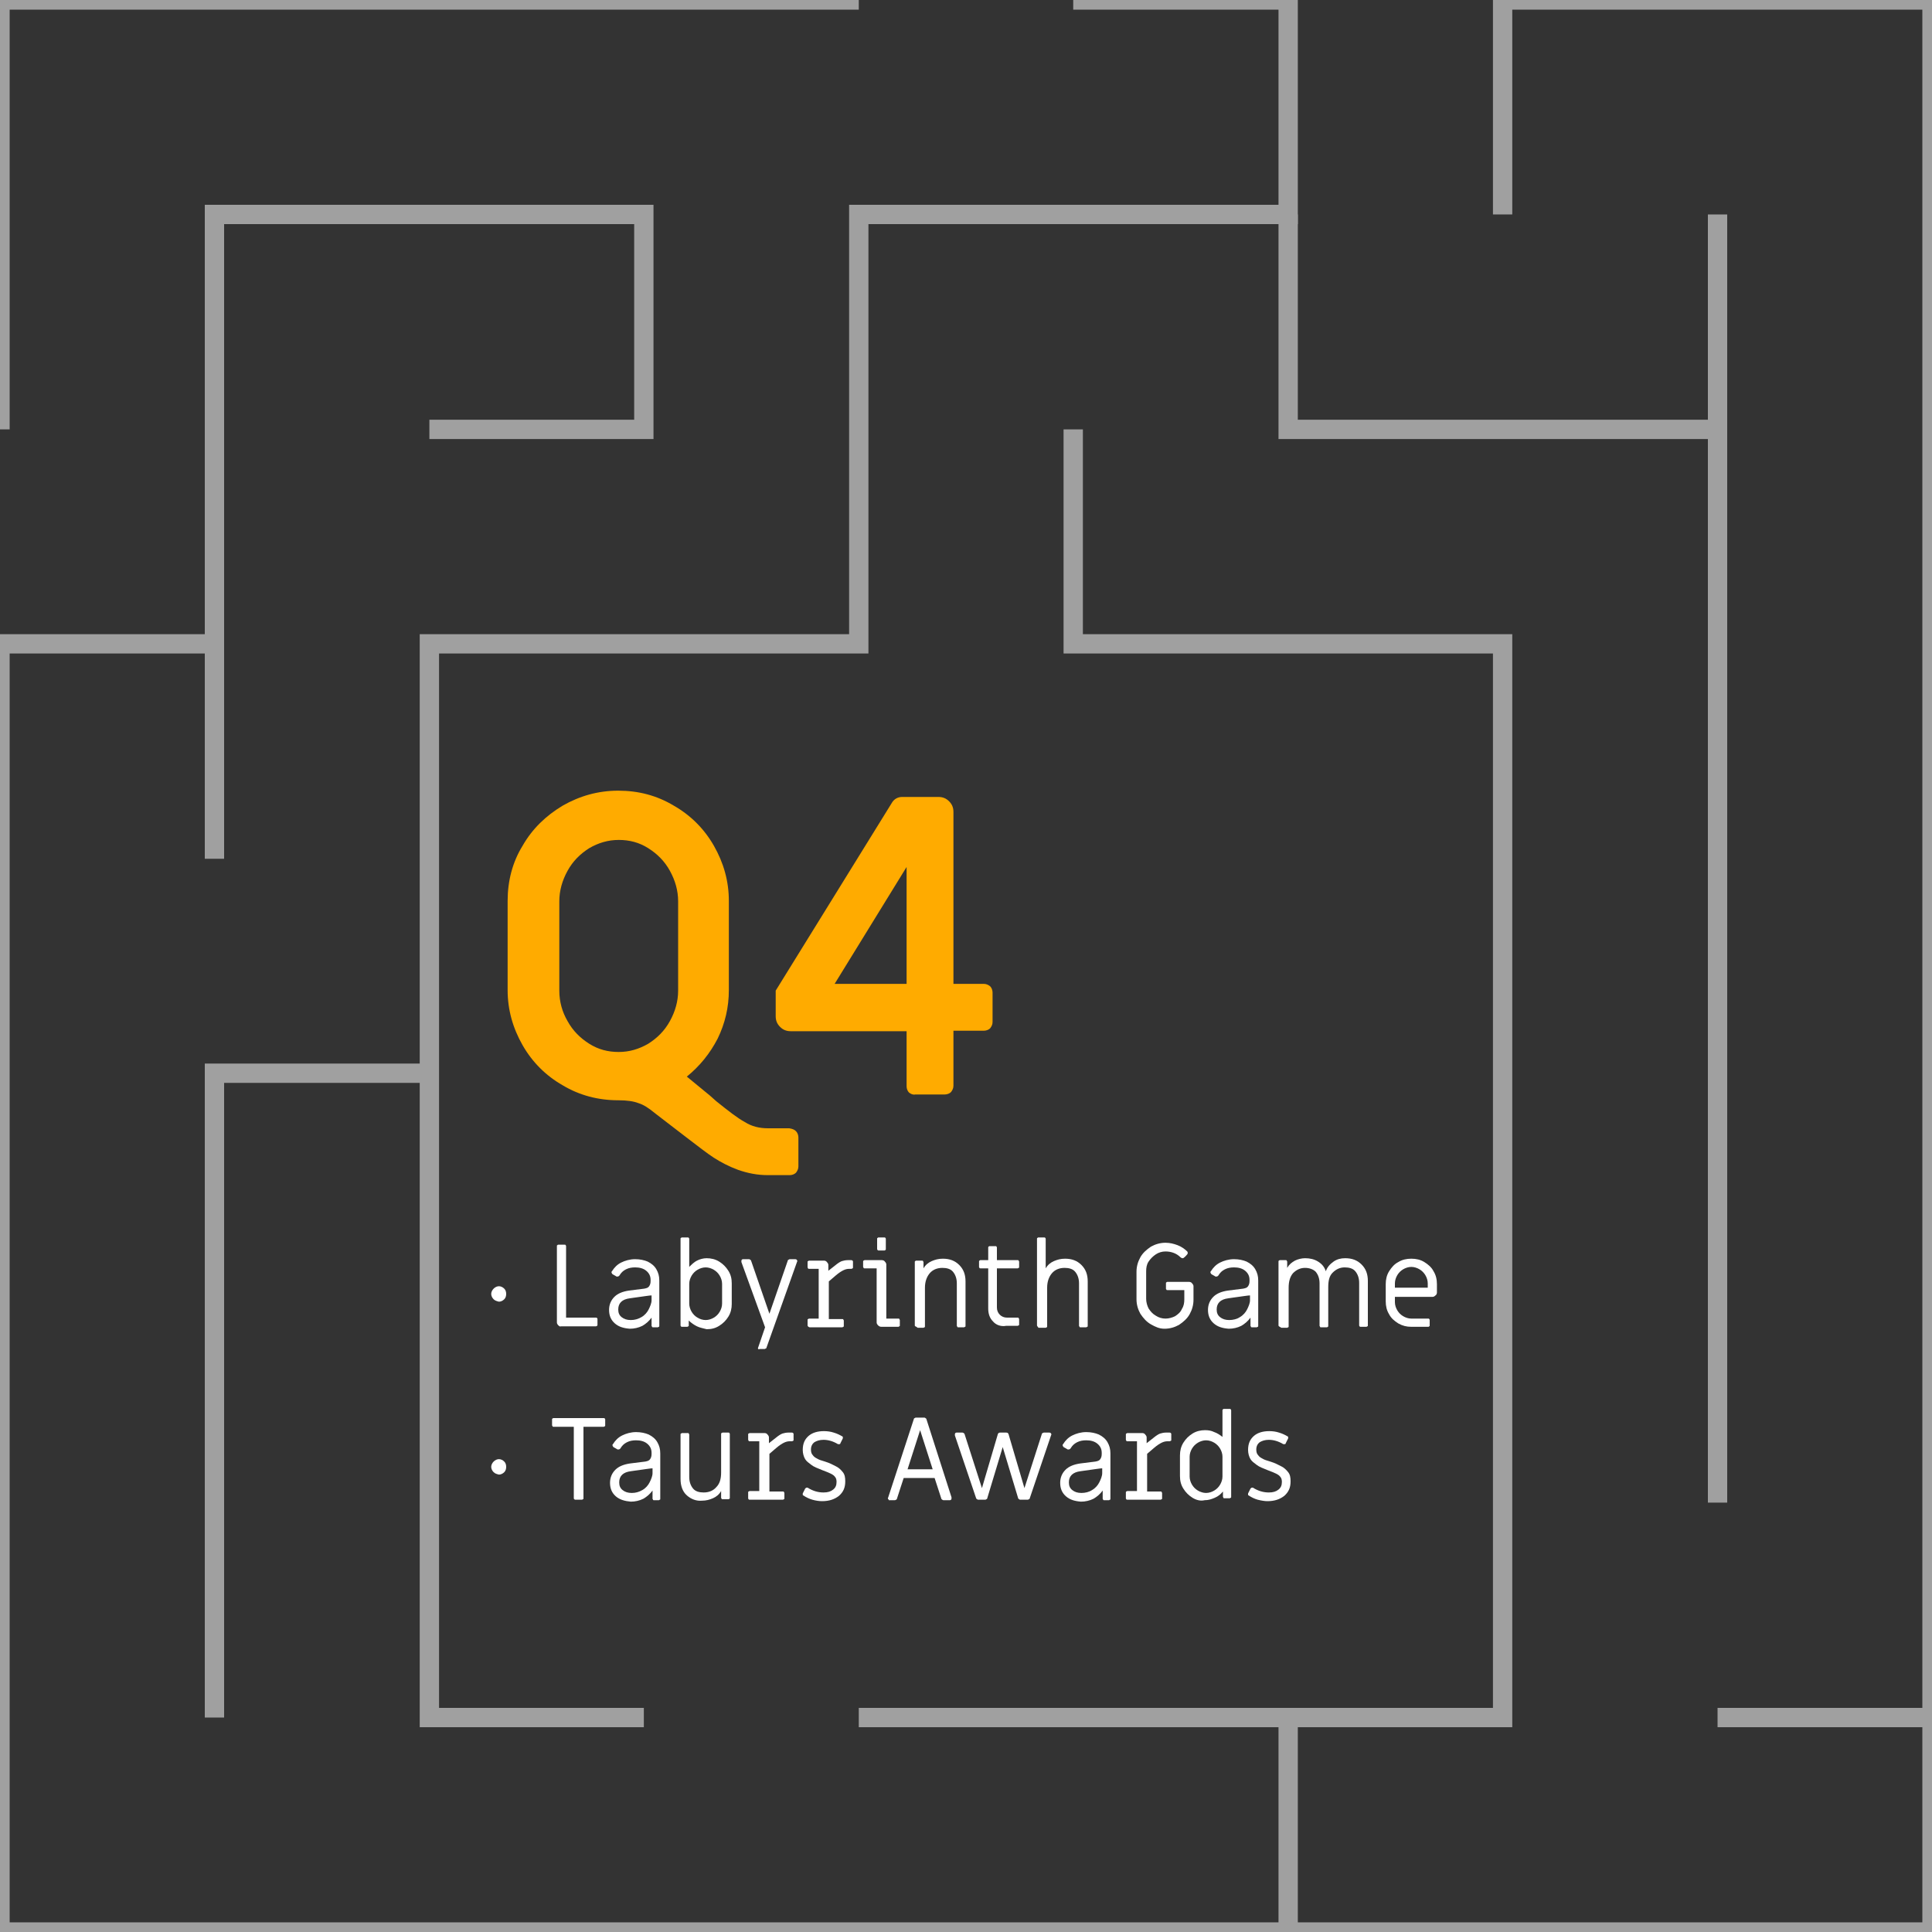<?xml version="1.0" encoding="utf-8"?>
<!-- Generator: Adobe Illustrator 25.0.1, SVG Export Plug-In . SVG Version: 6.00 Build 0)  -->
<svg version="1.1" id="Layer_1" xmlns="http://www.w3.org/2000/svg" xmlns:xlink="http://www.w3.org/1999/xlink" x="0px" y="0px"
	 viewBox="0 0 400 400" style="enable-background:new 0 0 400 400;" xml:space="preserve">
<rect x="0" y="0" width="400" height="400" fill="#333333" stroke="none"/>
<style type="text/css">
	.st0{fill:none;stroke:#A0A0A0;stroke-width:4;stroke-miterlimit:10;}
	.st1{fill:#FFAB00;}
	.st2{fill:#FFFFFF;}
</style>
<g>
	<polyline class="st0" points="222.2,0 266.7,0 266.7,44.4 177.8,44.4 177.8,133.3 88.9,133.3 88.9,355.6 133.3,355.6 	"/>
	<polyline class="st0" points="177.8,355.6 311.1,355.6 311.1,133.3 222.2,133.3 222.2,88.9 	"/>
	<polyline class="st0" points="44.4,133.3 0,133.3 0,400 400,400 400,0 311.1,0 311.1,44.4 	"/>
	<polyline class="st0" points="44.4,177.8 44.4,88.9 44.4,44.4 133.3,44.4 133.3,88.9 88.9,88.9 	"/>
	<polyline class="st0" points="88.9,222.2 44.4,222.2 44.4,355.6 	"/>
	<line class="st0" x1="266.7" y1="355.6" x2="266.7" y2="400"/>
	<line class="st0" x1="355.6" y1="355.6" x2="400" y2="355.6"/>
	<line class="st0" x1="355.6" y1="311.1" x2="355.6" y2="44.4"/>
	<polyline class="st0" points="266.7,44.4 266.7,88.9 355.6,88.9 	"/>
	<polyline class="st0" points="177.8,0 0,0 0,88.9 	"/>
</g>
<g>
	<path class="st1" d="M164.8,234.2c0.3,0.3,0.5,0.8,0.5,1.3v6c0,0.5-0.2,0.9-0.5,1.3c-0.3,0.3-0.8,0.5-1.3,0.5h-4.5
		c-2.2,0-4.2-0.4-6.2-1.1c-1.9-0.7-3.6-1.6-5-2.5s-3.3-2.4-5.8-4.3l-6.5-5c-1.2-1-2.3-1.7-3.3-2c-1-0.4-2.4-0.6-4.2-0.6
		c-4.1,0-8-1-11.5-3.1c-3.5-2-6.3-4.8-8.3-8.3c-2-3.5-3.1-7.3-3.1-11.4v-18.5c0-4.1,1-8,3.1-11.4c2-3.5,4.8-6.2,8.3-8.3
		c3.5-2,7.3-3.1,11.5-3.1s8,1,11.5,3.1c3.5,2,6.3,4.8,8.3,8.3c2,3.5,3.1,7.3,3.1,11.4v18.5c0,3.6-0.8,6.9-2.3,10
		c-1.6,3.1-3.7,5.7-6.4,7.9l4.5,3.7c-0.1-0.1,0.5,0.4,1.6,1.4c2.5,2,4.4,3.5,5.9,4.3c1.4,0.9,3,1.3,4.8,1.3h4.4
		C164.1,233.7,164.5,233.9,164.8,234.2z M117.5,211.4c1.1,2,2.6,3.5,4.5,4.7c1.9,1.2,3.9,1.7,6.1,1.7c2.2,0,4.2-0.6,6.1-1.7
		c1.9-1.2,3.4-2.7,4.5-4.7c1.1-2,1.7-4.1,1.7-6.3v-18.5c0-2.2-0.6-4.3-1.7-6.3c-1.1-2-2.6-3.5-4.5-4.7c-1.9-1.2-3.9-1.7-6.1-1.7
		c-2.2,0-4.2,0.6-6.1,1.7c-1.9,1.2-3.4,2.7-4.5,4.7c-1.1,2-1.7,4.1-1.7,6.3v18.5C115.8,207.4,116.4,209.5,117.5,211.4z"/>
	<path class="st1" d="M188.2,226.2c-0.3-0.3-0.5-0.8-0.5-1.3v-11.4h-24c-0.9,0-1.6-0.3-2.2-0.9c-0.6-0.6-0.9-1.3-0.9-2.2v-5.3
		l24-38.8c0.5-0.9,1.3-1.3,2.2-1.3h7.5c0.9,0,1.6,0.3,2.2,0.9c0.6,0.6,0.9,1.3,0.9,2.2v35.6h6.3c0.5,0,0.9,0.2,1.3,0.5
		c0.3,0.3,0.5,0.8,0.5,1.3v6.1c0,0.5-0.2,0.9-0.5,1.3c-0.3,0.3-0.8,0.5-1.3,0.5h-6.3v11.4c0,0.5-0.2,0.9-0.5,1.3
		c-0.3,0.3-0.8,0.5-1.3,0.5h-6.1C189,226.7,188.6,226.5,188.2,226.2z M187.7,203.7v-24.2l-14.9,24.2H187.7z"/>
	<path class="st2" d="M102.2,269c-0.3-0.3-0.5-0.7-0.5-1.1c0-0.4,0.2-0.8,0.5-1.1s0.7-0.5,1.1-0.5c0.4,0,0.8,0.2,1.1,0.5
		s0.4,0.7,0.4,1.1c0,0.4-0.1,0.8-0.4,1.1s-0.7,0.5-1.1,0.5C102.9,269.4,102.5,269.3,102.2,269z"/>
	<path class="st2" d="M115.6,274.4c-0.2-0.2-0.3-0.4-0.3-0.6V258c0-0.1,0-0.2,0.1-0.2c0.1-0.1,0.1-0.1,0.2-0.1h1.3
		c0.1,0,0.2,0,0.2,0.1c0.1,0.1,0.1,0.1,0.1,0.2v14.8h6.2c0.1,0,0.2,0,0.2,0.1c0.1,0.1,0.1,0.1,0.1,0.2v1.2c0,0.1,0,0.2-0.1,0.2
		s-0.1,0.1-0.2,0.1h-7.3C116,274.7,115.8,274.6,115.6,274.4z"/>
	<path class="st2" d="M127.3,274c-0.8-0.7-1.2-1.6-1.2-2.8c0-1.1,0.4-2,1.1-2.7c0.7-0.7,1.7-1.1,3-1.3l3.2-0.4
		c0.5-0.1,0.8-0.2,1-0.5c0.2-0.3,0.3-0.6,0.3-1.1V265c0-0.8-0.3-1.4-0.9-1.9c-0.6-0.5-1.4-0.7-2.3-0.7c-0.7,0-1.3,0.1-1.9,0.4
		s-1,0.7-1.3,1.2c-0.1,0.2-0.3,0.3-0.5,0.3c-0.1,0-0.2,0-0.3-0.1l-0.7-0.4c-0.1-0.1-0.2-0.3-0.2-0.4c0-0.1,0-0.1,0.1-0.2
		c0.5-0.8,1.1-1.4,1.9-1.8c0.8-0.4,1.8-0.7,2.9-0.7c1,0,1.9,0.2,2.6,0.5c0.8,0.4,1.4,0.9,1.8,1.6s0.6,1.4,0.6,2.3v9.4
		c0,0.1,0,0.2-0.1,0.2s-0.1,0.1-0.2,0.1h-1c-0.1,0-0.2,0-0.2-0.1s-0.1-0.1-0.1-0.2v-1.7c-0.5,0.7-1.2,1.3-1.9,1.7
		c-0.8,0.4-1.7,0.6-2.6,0.6C129.1,275,128.1,274.7,127.3,274z M132.8,272.7c0.7-0.4,1.2-1,1.5-1.6s0.6-1.3,0.6-1.9v-1
		c-0.4,0-1.6,0.2-3.8,0.5l-0.7,0.1c-1.6,0.2-2.4,1-2.4,2.3c0,0.7,0.2,1.2,0.7,1.6s1.1,0.6,1.9,0.6
		C131.4,273.3,132.1,273.1,132.8,272.7z"/>
	<path class="st2" d="M144.3,274.6c-0.6-0.3-1.2-0.7-1.7-1.2v1c0,0.1,0,0.2-0.1,0.2s-0.1,0.1-0.2,0.1h-1.1c-0.1,0-0.2,0-0.2-0.1
		c-0.1-0.1-0.1-0.1-0.1-0.2v-17.9c0-0.1,0-0.2,0.1-0.2c0.1-0.1,0.1-0.1,0.2-0.1h1.2c0.1,0,0.2,0,0.2,0.1c0.1,0.1,0.1,0.1,0.1,0.2
		v5.8c0.5-0.5,1-1,1.6-1.3c0.6-0.3,1.3-0.5,2-0.5c0.9,0,1.8,0.2,2.6,0.7c0.8,0.5,1.4,1.1,1.9,1.9s0.7,1.6,0.7,2.6v4.3
		c0,0.9-0.2,1.8-0.7,2.6s-1.1,1.4-1.9,1.9s-1.6,0.7-2.6,0.7C145.6,275,144.9,274.9,144.3,274.6z M147.8,272.8
		c0.5-0.3,0.9-0.7,1.2-1.2s0.5-1.1,0.5-1.7v-4.1c0-0.6-0.2-1.2-0.5-1.7c-0.3-0.5-0.7-0.9-1.2-1.2c-0.5-0.3-1.1-0.5-1.7-0.5
		s-1.2,0.2-1.7,0.5s-0.9,0.7-1.2,1.2c-0.3,0.5-0.5,1.1-0.5,1.7v4.1c0,0.6,0.2,1.2,0.5,1.7s0.7,0.9,1.2,1.2c0.5,0.3,1.1,0.5,1.7,0.5
		S147.3,273.1,147.8,272.8z"/>
	<path class="st2" d="M157,279.3c-0.1-0.1-0.1-0.2,0-0.4l1.4-4.1l-4.9-13.5c0,0,0-0.1,0-0.2c0-0.1,0-0.2,0.1-0.3
		c0.1-0.1,0.2-0.1,0.3-0.1h1.1c0.1,0,0.2,0,0.3,0.1c0.1,0.1,0.2,0.1,0.2,0.2l3.8,11l3.8-11c0-0.1,0.1-0.2,0.2-0.2
		c0.1-0.1,0.2-0.1,0.3-0.1h1.1c0.1,0,0.3,0.1,0.3,0.2c0.1,0.1,0.1,0.2,0,0.4l-6.3,17.7c0,0.1-0.1,0.2-0.2,0.2
		c-0.1,0.1-0.2,0.1-0.3,0.1h-1C157.2,279.4,157.1,279.4,157,279.3z"/>
	<path class="st2" d="M167.3,274.6c-0.1-0.1-0.1-0.1-0.1-0.2v-1.1c0-0.1,0-0.2,0.1-0.2s0.1-0.1,0.2-0.1h2v-10.3h-2
		c-0.1,0-0.2,0-0.2-0.1s-0.1-0.1-0.1-0.2v-1.1c0-0.1,0-0.2,0.1-0.2s0.1-0.1,0.2-0.1h3.1c0.2,0,0.5,0.1,0.6,0.3
		c0.2,0.2,0.3,0.4,0.3,0.6v1.2l1.4-1.1c0.6-0.5,1.1-0.8,1.4-0.9s0.8-0.2,1.2-0.2h0.7c0.1,0,0.2,0,0.3,0.1c0.1,0.1,0.1,0.1,0.1,0.2
		v1.2c0,0.1,0,0.2-0.1,0.2s-0.1,0.1-0.2,0.1h-0.5c-0.4,0-0.8,0.1-1.2,0.3c-0.4,0.2-0.9,0.5-1.6,1.1l-1.4,1.2v7.8h2.8
		c0.1,0,0.2,0,0.2,0.1s0.1,0.1,0.1,0.2v1.1c0,0.1,0,0.2-0.1,0.2s-0.1,0.1-0.2,0.1h-6.8C167.4,274.7,167.3,274.7,167.3,274.6z"/>
	<path class="st2" d="M181.8,274.4c-0.2-0.2-0.3-0.4-0.3-0.6v-11.2H179c-0.1,0-0.2,0-0.2-0.1s-0.1-0.1-0.1-0.2v-1.1
		c0-0.1,0-0.2,0.1-0.2s0.1-0.1,0.2-0.1h3.6c0.2,0,0.5,0.1,0.6,0.3c0.2,0.2,0.3,0.4,0.3,0.6v11.2h2.5c0.1,0,0.2,0,0.2,0.1
		s0.1,0.1,0.1,0.2v1.1c0,0.1,0,0.2-0.1,0.2s-0.1,0.1-0.2,0.1h-3.5C182.2,274.7,182,274.6,181.8,274.4z M181.7,258.8
		c-0.1-0.1-0.1-0.1-0.1-0.2v-2.1c0-0.1,0-0.2,0.1-0.2c0.1-0.1,0.1-0.1,0.2-0.1h1.2c0.1,0,0.2,0,0.2,0.1c0.1,0.1,0.1,0.1,0.1,0.2v2.1
		c0,0.1,0,0.2-0.1,0.2c-0.1,0.1-0.1,0.1-0.2,0.1h-1.2C181.8,258.9,181.8,258.9,181.7,258.8z"/>
	<path class="st2" d="M189.5,274.6c-0.1-0.1-0.1-0.1-0.1-0.2v-13.1c0-0.1,0-0.2,0.1-0.2c0.1-0.1,0.1-0.1,0.2-0.1h1.2
		c0.1,0,0.2,0,0.2,0.1s0.1,0.1,0.1,0.2v1.3c0.4-0.7,1-1.2,1.7-1.5s1.4-0.5,2.3-0.5c1.4,0,2.5,0.4,3.4,1.3s1.3,2,1.3,3.4v9.2
		c0,0.1,0,0.2-0.1,0.2s-0.1,0.1-0.2,0.1h-1.2c-0.1,0-0.2,0-0.2-0.1s-0.1-0.1-0.1-0.2v-8.8c0-1-0.3-1.8-0.8-2.4s-1.3-0.8-2.2-0.8
		c-1.1,0-2,0.4-2.6,1.1s-1,1.7-1,3v8c0,0.1,0,0.2-0.1,0.2s-0.1,0.1-0.2,0.1h-1.2C189.7,274.7,189.6,274.6,189.5,274.6z"/>
	<path class="st2" d="M205.6,273.6c-0.7-0.7-1-1.6-1-2.7v-8.3h-1.6c-0.1,0-0.2,0-0.2-0.1c-0.1-0.1-0.1-0.1-0.1-0.2v-1.1
		c0-0.1,0-0.2,0.1-0.2c0.1-0.1,0.1-0.1,0.2-0.1h1.6v-2.6c0-0.1,0-0.2,0.1-0.2c0.1-0.1,0.1-0.1,0.2-0.1h1.2c0.1,0,0.2,0,0.2,0.1
		c0.1,0.1,0.1,0.1,0.1,0.2v2.6h4.3c0.1,0,0.2,0,0.2,0.1s0.1,0.1,0.1,0.2v1.1c0,0.1,0,0.2-0.1,0.2s-0.1,0.1-0.2,0.1h-4.3v8.1
		c0,0.6,0.2,1.1,0.6,1.5c0.4,0.4,0.9,0.6,1.5,0.6l2.2,0c0.1,0,0.2,0,0.2,0.1s0.1,0.1,0.1,0.2v1.1c0,0.1,0,0.2-0.1,0.2
		s-0.1,0.1-0.2,0.1h-2.4C207.2,274.7,206.2,274.3,205.6,273.6z"/>
	<path class="st2" d="M214.8,274.6c-0.1-0.1-0.1-0.1-0.1-0.2v-17.9c0-0.1,0-0.2,0.1-0.2c0.1-0.1,0.1-0.1,0.2-0.1h1.2
		c0.1,0,0.2,0,0.2,0.1c0.1,0.1,0.1,0.1,0.1,0.2v6.1c0.4-0.7,1-1.2,1.7-1.5s1.4-0.5,2.3-0.5c1.4,0,2.5,0.4,3.4,1.3s1.3,2,1.3,3.4v9.2
		c0,0.1,0,0.2-0.1,0.2s-0.1,0.1-0.2,0.1h-1.2c-0.1,0-0.2,0-0.2-0.1s-0.1-0.1-0.1-0.2v-8.8c0-1-0.3-1.8-0.8-2.4s-1.3-0.8-2.2-0.8
		c-1.1,0-2,0.4-2.6,1.1s-1,1.7-1,3v8c0,0.1,0,0.2-0.1,0.2s-0.1,0.1-0.2,0.1H215C214.9,274.7,214.8,274.7,214.8,274.6z"/>
	<path class="st2" d="M238.3,274.2c-0.9-0.5-1.6-1.3-2.2-2.2c-0.5-0.9-0.8-1.9-0.8-3v-5.7c0-1.1,0.3-2.1,0.8-3
		c0.5-0.9,1.3-1.6,2.2-2.2c0.9-0.5,1.9-0.8,3-0.8c0.9,0,1.7,0.2,2.5,0.5c0.8,0.3,1.5,0.8,2,1.3c0.1,0.1,0.1,0.2,0.1,0.3
		c0,0.1,0,0.2-0.1,0.3c-0.1,0.1-0.3,0.4-0.7,0.7c-0.1,0.1-0.2,0.1-0.3,0.1c-0.1,0-0.3-0.1-0.4-0.2c-0.8-0.8-1.9-1.2-3.1-1.2
		c-0.7,0-1.4,0.2-2,0.6c-0.6,0.4-1.1,0.9-1.5,1.5c-0.4,0.6-0.5,1.3-0.5,2v5.7c0,0.7,0.2,1.4,0.5,2c0.4,0.6,0.8,1.1,1.5,1.5
		c0.6,0.4,1.3,0.6,2,0.6c0.7,0,1.4-0.2,2-0.5c0.6-0.4,1.1-0.8,1.4-1.5c0.4-0.6,0.5-1.3,0.5-2v-1.9h-3.5c-0.1,0-0.2,0-0.2-0.1
		c-0.1-0.1-0.1-0.1-0.1-0.2v-1.1c0-0.1,0-0.2,0.1-0.2c0.1-0.1,0.1-0.1,0.2-0.1h4.5c0.2,0,0.5,0.1,0.6,0.3c0.2,0.2,0.3,0.4,0.3,0.6
		v2.8c0,1.1-0.3,2.1-0.8,3c-0.5,0.9-1.3,1.6-2.2,2.2c-0.9,0.5-1.9,0.8-3,0.8S239.2,274.7,238.3,274.2z"/>
	<path class="st2" d="M251.3,274c-0.8-0.7-1.2-1.6-1.2-2.8c0-1.1,0.4-2,1.1-2.7c0.7-0.7,1.7-1.1,3-1.3l3.2-0.4
		c0.5-0.1,0.8-0.2,1-0.5c0.2-0.3,0.3-0.6,0.3-1.1V265c0-0.8-0.3-1.4-0.9-1.9c-0.6-0.5-1.4-0.7-2.3-0.7c-0.7,0-1.3,0.1-1.9,0.4
		s-1,0.7-1.3,1.2c-0.1,0.2-0.3,0.3-0.5,0.3c-0.1,0-0.2,0-0.3-0.1l-0.7-0.4c-0.1-0.1-0.2-0.3-0.2-0.4c0-0.1,0-0.1,0.1-0.2
		c0.5-0.8,1.1-1.4,1.9-1.8c0.8-0.4,1.8-0.7,2.9-0.7c1,0,1.9,0.2,2.6,0.5c0.8,0.4,1.4,0.9,1.8,1.6s0.6,1.4,0.6,2.3v9.4
		c0,0.1,0,0.2-0.1,0.2s-0.1,0.1-0.2,0.1h-1c-0.1,0-0.2,0-0.2-0.1s-0.1-0.1-0.1-0.2v-1.7c-0.5,0.7-1.2,1.3-1.9,1.7
		c-0.8,0.4-1.7,0.6-2.6,0.6C253.1,275,252.1,274.7,251.3,274z M256.7,272.7c0.7-0.4,1.2-1,1.5-1.6s0.6-1.3,0.6-1.9v-1
		c-0.4,0-1.6,0.2-3.8,0.5l-0.7,0.1c-1.6,0.2-2.4,1-2.4,2.3c0,0.7,0.2,1.2,0.7,1.6s1.1,0.6,1.9,0.6
		C255.3,273.3,256.1,273.1,256.7,272.7z"/>
	<path class="st2" d="M264.8,274.6c-0.1-0.1-0.1-0.1-0.1-0.2v-13.2c0-0.1,0-0.2,0.1-0.2c0.1-0.1,0.1-0.1,0.2-0.1h1.2
		c0.1,0,0.2,0,0.2,0.1s0.1,0.1,0.1,0.2v1.3c0.4-0.7,0.9-1.1,1.6-1.5c0.6-0.3,1.4-0.5,2.1-0.5c1,0,1.9,0.2,2.7,0.7
		c0.8,0.5,1.3,1.1,1.6,2c0.3-0.9,0.9-1.5,1.6-2c0.7-0.5,1.5-0.7,2.4-0.7c1.4,0,2.5,0.4,3.4,1.3s1.3,2,1.3,3.4v9.2
		c0,0.1,0,0.2-0.1,0.2s-0.1,0.1-0.2,0.1h-1.2c-0.1,0-0.2,0-0.2-0.1c-0.1-0.1-0.1-0.1-0.1-0.2v-8.8c0-1-0.3-1.8-0.8-2.4
		s-1.3-0.8-2.2-0.8c-1,0-1.8,0.4-2.5,1.1s-0.9,1.7-0.9,3v8c0,0.1,0,0.2-0.1,0.2c-0.1,0.1-0.1,0.1-0.2,0.1h-1.2c-0.1,0-0.2,0-0.2-0.1
		s-0.1-0.1-0.1-0.2v-8.8c0-1-0.3-1.8-0.8-2.4c-0.5-0.5-1.3-0.8-2.2-0.8c-1,0-1.8,0.4-2.5,1.1c-0.6,0.7-0.9,1.7-0.9,3v8
		c0,0.1,0,0.2-0.1,0.2s-0.1,0.1-0.2,0.1h-1.2C265,274.7,264.9,274.7,264.8,274.6z"/>
	<path class="st2" d="M289.5,274c-0.8-0.5-1.5-1.1-1.9-1.9c-0.5-0.8-0.7-1.7-0.7-2.7v-3.5c0-1,0.2-1.9,0.7-2.7
		c0.5-0.8,1.1-1.5,1.9-1.9c0.8-0.5,1.7-0.7,2.7-0.7c1,0,1.9,0.2,2.7,0.7c0.8,0.5,1.5,1.1,1.9,1.9c0.5,0.8,0.7,1.7,0.7,2.7v1.7
		c0,0.2-0.1,0.5-0.3,0.6c-0.2,0.2-0.4,0.3-0.6,0.3h-7.8v1.1c0,0.6,0.2,1.2,0.5,1.7c0.3,0.5,0.7,0.9,1.2,1.2s1.1,0.5,1.7,0.5h3.5
		c0.1,0,0.2,0,0.2,0.1c0.1,0.1,0.1,0.1,0.1,0.2v1.1c0,0.1,0,0.2-0.1,0.2c-0.1,0.1-0.1,0.1-0.2,0.1h-3.5
		C291.2,274.7,290.4,274.5,289.5,274z M295.6,266.6v-0.9c0-0.6-0.2-1.2-0.5-1.7c-0.3-0.5-0.7-0.9-1.2-1.2s-1.1-0.5-1.7-0.5
		s-1.2,0.2-1.7,0.5s-0.9,0.7-1.2,1.2c-0.3,0.5-0.5,1.1-0.5,1.7v0.9H295.6z"/>
	<path class="st2" d="M102.2,304.8c-0.3-0.3-0.5-0.7-0.5-1.1c0-0.4,0.2-0.8,0.5-1.1s0.7-0.5,1.1-0.5c0.4,0,0.8,0.2,1.1,0.5
		s0.4,0.7,0.4,1.1c0,0.4-0.1,0.8-0.4,1.1s-0.7,0.5-1.1,0.5C102.9,305.2,102.5,305.1,102.2,304.8z"/>
	<path class="st2" d="M118.9,310.4c-0.1-0.1-0.1-0.1-0.1-0.2v-14.8h-4.2c-0.1,0-0.2,0-0.2-0.1s-0.1-0.1-0.1-0.2v-1.2
		c0-0.1,0-0.2,0.1-0.2c0.1-0.1,0.1-0.1,0.2-0.1H125c0.1,0,0.2,0,0.2,0.1c0.1,0.1,0.1,0.1,0.1,0.2v1.2c0,0.1,0,0.2-0.1,0.2
		s-0.1,0.1-0.2,0.1h-4.2v14.8c0,0.1,0,0.2-0.1,0.2s-0.1,0.1-0.2,0.1h-1.3C119,310.5,119,310.5,118.9,310.4z"/>
	<path class="st2" d="M127.5,309.8c-0.8-0.7-1.2-1.6-1.2-2.8c0-1.1,0.4-2,1.1-2.7c0.7-0.7,1.7-1.1,3-1.3l3.2-0.4
		c0.5-0.1,0.8-0.2,1-0.5c0.2-0.3,0.3-0.6,0.3-1.1v-0.2c0-0.8-0.3-1.4-0.9-1.9c-0.6-0.5-1.4-0.7-2.3-0.7c-0.7,0-1.3,0.1-1.9,0.4
		s-1,0.7-1.3,1.2c-0.1,0.2-0.3,0.3-0.5,0.3c-0.1,0-0.2,0-0.3-0.1l-0.7-0.4c-0.1-0.1-0.2-0.3-0.2-0.4c0-0.1,0-0.1,0.1-0.2
		c0.5-0.8,1.1-1.4,1.9-1.8c0.8-0.4,1.8-0.7,2.9-0.7c1,0,1.9,0.2,2.6,0.5c0.8,0.4,1.4,0.9,1.8,1.6s0.6,1.4,0.6,2.3v9.4
		c0,0.1,0,0.2-0.1,0.2s-0.1,0.1-0.2,0.1h-1c-0.1,0-0.2,0-0.2-0.1s-0.1-0.1-0.1-0.2v-1.7c-0.5,0.7-1.2,1.3-1.9,1.7
		c-0.8,0.4-1.7,0.6-2.6,0.6C129.4,310.8,128.3,310.5,127.5,309.8z M133,308.5c0.7-0.4,1.2-1,1.5-1.6s0.6-1.3,0.6-1.9v-1
		c-0.4,0-1.6,0.2-3.8,0.5l-0.7,0.1c-1.6,0.2-2.4,1-2.4,2.3c0,0.7,0.2,1.2,0.7,1.6s1.1,0.6,1.9,0.6
		C131.6,309.1,132.3,308.9,133,308.5z"/>
	<path class="st2" d="M142.2,309.6c-0.9-0.8-1.3-2-1.3-3.4V297c0-0.1,0-0.2,0.1-0.2s0.1-0.1,0.2-0.1h1.2c0.1,0,0.2,0,0.2,0.1
		s0.1,0.1,0.1,0.2v8.8c0,1,0.3,1.8,0.8,2.4s1.3,0.8,2.2,0.8c1.1,0,2-0.4,2.6-1.1c0.7-0.7,1-1.7,1-3v-8c0-0.1,0-0.2,0.1-0.2
		s0.1-0.1,0.2-0.1h1.2c0.1,0,0.2,0,0.2,0.1c0.1,0.1,0.1,0.1,0.1,0.2v13.2c0,0.1,0,0.2-0.1,0.2c-0.1,0.1-0.1,0.1-0.2,0.1h-1.2
		c-0.1,0-0.2,0-0.2-0.1s-0.1-0.1-0.1-0.2v-1.4c-0.4,0.7-1,1.2-1.7,1.5c-0.7,0.3-1.4,0.5-2.3,0.5
		C144.2,310.8,143.1,310.4,142.2,309.6z"/>
	<path class="st2" d="M155,310.4c-0.1-0.1-0.1-0.1-0.1-0.2V309c0-0.1,0-0.2,0.1-0.2s0.1-0.1,0.2-0.1h2v-10.3h-2
		c-0.1,0-0.2,0-0.2-0.1s-0.1-0.1-0.1-0.2V297c0-0.1,0-0.2,0.1-0.2s0.1-0.1,0.2-0.1h3.1c0.2,0,0.5,0.1,0.6,0.3
		c0.2,0.2,0.3,0.4,0.3,0.6v1.2l1.4-1.1c0.6-0.5,1.1-0.8,1.4-0.9s0.8-0.2,1.2-0.2h0.7c0.1,0,0.2,0,0.3,0.1c0.1,0.1,0.1,0.1,0.1,0.2
		v1.2c0,0.1,0,0.2-0.1,0.2s-0.1,0.1-0.2,0.1h-0.5c-0.4,0-0.8,0.1-1.2,0.3c-0.4,0.2-0.9,0.5-1.6,1.1l-1.4,1.2v7.8h2.8
		c0.1,0,0.2,0,0.2,0.1s0.1,0.1,0.1,0.2v1.1c0,0.1,0,0.2-0.1,0.2s-0.1,0.1-0.2,0.1h-6.8C155.1,310.5,155,310.5,155,310.4z"/>
	<path class="st2" d="M168.2,310.5c-0.7-0.2-1.3-0.5-1.9-0.9c-0.1,0-0.1-0.1-0.1-0.2s0-0.2,0-0.2l0.5-1c0.1-0.1,0.2-0.2,0.3-0.2
		c0,0,0.1,0,0.2,0c1.1,0.7,2.2,1,3.3,1c0.9,0,1.5-0.2,2-0.6c0.5-0.4,0.7-0.9,0.7-1.6c0-0.4-0.1-0.8-0.3-1c-0.2-0.3-0.5-0.5-0.9-0.7
		c-0.4-0.2-0.9-0.4-1.7-0.7c-1-0.4-1.8-0.7-2.3-1.1s-1-0.7-1.3-1.2c-0.3-0.5-0.5-1.2-0.5-1.9c0-1.3,0.4-2.2,1.2-2.9
		c0.8-0.7,1.9-1,3.2-1c0.7,0,1.4,0.1,2,0.3c0.7,0.2,1.3,0.5,1.8,0.8c0.1,0,0.1,0.1,0.1,0.2s0,0.2,0,0.2l-0.5,1
		c0,0.1-0.1,0.2-0.2,0.2c-0.1,0-0.2,0-0.3,0c-1-0.6-2-0.9-3-0.9c-0.8,0-1.4,0.2-1.9,0.5c-0.4,0.3-0.7,0.8-0.7,1.5
		c0,0.5,0.1,0.9,0.4,1.2c0.2,0.3,0.5,0.5,0.9,0.7c0.3,0.2,0.9,0.4,1.6,0.6c1,0.3,1.7,0.7,2.3,1c0.6,0.3,1,0.7,1.4,1.2
		c0.4,0.5,0.5,1.1,0.5,1.9c0,1.3-0.4,2.2-1.3,3c-0.9,0.7-2,1.1-3.5,1.1C169.6,310.8,168.9,310.7,168.2,310.5z"/>
	<path class="st2" d="M183.9,310.4c-0.1-0.1-0.1-0.2,0-0.4l5.3-16.2c0-0.1,0.1-0.2,0.2-0.2c0.1-0.1,0.2-0.1,0.3-0.1h1.6
		c0.1,0,0.2,0,0.3,0.1c0.1,0.1,0.2,0.1,0.2,0.2L197,310c0,0,0,0.1,0,0.2c0,0.1,0,0.2-0.1,0.3c-0.1,0.1-0.2,0.1-0.3,0.1h-1.2
		c-0.1,0-0.2,0-0.3-0.1c-0.1-0.1-0.2-0.1-0.2-0.2l-1.4-4.3h-6.4l-1.4,4.3c0,0.1-0.1,0.2-0.2,0.2c-0.1,0.1-0.2,0.1-0.3,0.1h-1.2
		C184.1,310.5,184,310.5,183.9,310.4z M193.1,304.2l-2.6-8.1l-2.6,8.1H193.1z"/>
	<path class="st2" d="M202.3,310.4c-0.1-0.1-0.2-0.1-0.2-0.2l-4.4-13c0,0,0-0.1,0-0.2c0-0.1,0-0.2,0.1-0.3c0.1-0.1,0.2-0.1,0.3-0.1
		h1.1c0.1,0,0.2,0,0.3,0.1c0.1,0.1,0.2,0.1,0.2,0.2l3.6,11.2l3.3-11.2c0.1-0.2,0.2-0.3,0.5-0.3h1.2c0.3,0,0.4,0.1,0.5,0.3l3.3,11.2
		l3.6-11.2c0-0.1,0.1-0.2,0.2-0.2c0.1-0.1,0.2-0.1,0.3-0.1h1.1c0.1,0,0.3,0.1,0.3,0.2c0.1,0.1,0.1,0.2,0,0.4l-4.4,13
		c0,0.1-0.1,0.2-0.2,0.2c-0.1,0.1-0.2,0.1-0.3,0.1h-1.4c-0.1,0-0.2,0-0.3-0.1c-0.1-0.1-0.2-0.1-0.2-0.2l-3.2-10.6l-3.2,10.6
		c0,0.1-0.1,0.2-0.2,0.2c-0.1,0.1-0.2,0.1-0.3,0.1h-1.4C202.5,310.5,202.4,310.5,202.3,310.4z"/>
	<path class="st2" d="M220.7,309.8c-0.8-0.7-1.2-1.6-1.2-2.8c0-1.1,0.4-2,1.1-2.7c0.7-0.7,1.7-1.1,3-1.3l3.2-0.4
		c0.5-0.1,0.8-0.2,1-0.5c0.2-0.3,0.3-0.6,0.3-1.1v-0.2c0-0.8-0.3-1.4-0.9-1.9c-0.6-0.5-1.4-0.7-2.3-0.7c-0.7,0-1.3,0.1-1.9,0.4
		s-1,0.7-1.3,1.2c-0.1,0.2-0.3,0.3-0.5,0.3c-0.1,0-0.2,0-0.3-0.1l-0.7-0.4c-0.1-0.1-0.2-0.3-0.2-0.4c0-0.1,0-0.1,0.1-0.2
		c0.5-0.8,1.1-1.4,1.9-1.8c0.8-0.4,1.8-0.7,2.9-0.7c1,0,1.9,0.2,2.6,0.5c0.8,0.4,1.4,0.9,1.8,1.6s0.6,1.4,0.6,2.3v9.4
		c0,0.1,0,0.2-0.1,0.2s-0.1,0.1-0.2,0.1h-1c-0.1,0-0.2,0-0.2-0.1s-0.1-0.1-0.1-0.2v-1.7c-0.5,0.7-1.2,1.3-1.9,1.7
		c-0.8,0.4-1.7,0.6-2.6,0.6C222.5,310.8,221.5,310.5,220.7,309.8z M226.1,308.5c0.7-0.4,1.2-1,1.5-1.6s0.6-1.3,0.6-1.9v-1
		c-0.4,0-1.6,0.2-3.8,0.5l-0.7,0.1c-1.6,0.2-2.4,1-2.4,2.3c0,0.7,0.2,1.2,0.7,1.6s1.1,0.6,1.9,0.6
		C224.7,309.1,225.5,308.9,226.1,308.5z"/>
	<path class="st2" d="M233.2,310.4c-0.1-0.1-0.1-0.1-0.1-0.2V309c0-0.1,0-0.2,0.1-0.2s0.1-0.1,0.2-0.1h2v-10.3h-2
		c-0.1,0-0.2,0-0.2-0.1s-0.1-0.1-0.1-0.2V297c0-0.1,0-0.2,0.1-0.2s0.1-0.1,0.2-0.1h3.1c0.2,0,0.5,0.1,0.6,0.3
		c0.2,0.2,0.3,0.4,0.3,0.6v1.2l1.4-1.1c0.6-0.5,1.1-0.8,1.4-0.9s0.8-0.2,1.2-0.2h0.7c0.1,0,0.2,0,0.3,0.1c0.1,0.1,0.1,0.1,0.1,0.2
		v1.2c0,0.1,0,0.2-0.1,0.2s-0.1,0.1-0.2,0.1h-0.5c-0.4,0-0.8,0.1-1.2,0.3c-0.4,0.2-0.9,0.5-1.6,1.1l-1.4,1.2v7.8h2.8
		c0.1,0,0.2,0,0.2,0.1s0.1,0.1,0.1,0.2v1.1c0,0.1,0,0.2-0.1,0.2s-0.1,0.1-0.2,0.1h-6.8C233.3,310.5,233.2,310.5,233.2,310.4z"/>
	<path class="st2" d="M246.9,310.1c-0.8-0.5-1.4-1.1-1.9-1.9c-0.5-0.8-0.7-1.6-0.7-2.6v-4.3c0-0.9,0.2-1.8,0.7-2.6
		c0.5-0.8,1.1-1.4,1.9-1.9c0.8-0.5,1.7-0.7,2.6-0.7c0.7,0,1.3,0.1,1.9,0.4c0.6,0.2,1.2,0.6,1.7,1v-5.5c0-0.1,0-0.2,0.1-0.2
		c0.1-0.1,0.1-0.1,0.2-0.1h1.2c0.1,0,0.2,0,0.2,0.1c0.1,0.1,0.1,0.1,0.1,0.2v17.9c0,0.1,0,0.2-0.1,0.2s-0.1,0.1-0.2,0.1h-1.1
		c-0.1,0-0.2,0-0.2-0.1s-0.1-0.1-0.1-0.2v-1.1c-0.5,0.6-1,1-1.7,1.3s-1.3,0.5-2.1,0.5C248.6,310.8,247.7,310.6,246.9,310.1z
		 M251.4,308.6c0.5-0.3,0.9-0.7,1.2-1.2s0.5-1.1,0.5-1.7v-4.1c0-0.6-0.2-1.2-0.5-1.7c-0.3-0.5-0.7-0.9-1.2-1.2
		c-0.5-0.3-1.1-0.5-1.7-0.5s-1.2,0.2-1.7,0.5s-0.9,0.7-1.2,1.2c-0.3,0.5-0.5,1.1-0.5,1.7v4.1c0,0.6,0.2,1.2,0.5,1.7
		c0.3,0.5,0.7,0.9,1.2,1.2c0.5,0.3,1.1,0.5,1.7,0.5S250.9,308.9,251.4,308.6z"/>
	<path class="st2" d="M260.4,310.5c-0.7-0.2-1.3-0.5-1.9-0.9c-0.1,0-0.1-0.1-0.1-0.2s0-0.2,0-0.2l0.5-1c0.1-0.1,0.2-0.2,0.3-0.2
		c0,0,0.1,0,0.2,0c1.1,0.7,2.2,1,3.3,1c0.9,0,1.5-0.2,2-0.6c0.5-0.4,0.7-0.9,0.7-1.6c0-0.4-0.1-0.8-0.3-1c-0.2-0.3-0.5-0.5-0.9-0.7
		c-0.4-0.2-0.9-0.4-1.7-0.7c-1-0.4-1.8-0.7-2.3-1.1s-1-0.7-1.3-1.2c-0.3-0.5-0.5-1.2-0.5-1.9c0-1.3,0.4-2.2,1.2-2.9
		c0.8-0.7,1.9-1,3.2-1c0.7,0,1.4,0.1,2,0.3c0.7,0.2,1.3,0.5,1.8,0.8c0.1,0,0.1,0.1,0.1,0.2s0,0.2,0,0.2l-0.5,1
		c0,0.1-0.1,0.2-0.2,0.2c-0.1,0-0.2,0-0.3,0c-1-0.6-2-0.9-3-0.9c-0.8,0-1.4,0.2-1.9,0.5c-0.4,0.3-0.7,0.8-0.7,1.5
		c0,0.5,0.1,0.9,0.4,1.2c0.2,0.3,0.5,0.5,0.9,0.7c0.3,0.2,0.9,0.4,1.6,0.6c1,0.3,1.7,0.7,2.3,1c0.6,0.3,1,0.7,1.4,1.2
		c0.4,0.5,0.5,1.1,0.5,1.9c0,1.3-0.4,2.2-1.3,3c-0.9,0.7-2,1.1-3.5,1.1C261.9,310.8,261.2,310.7,260.4,310.5z"/>
</g>
</svg>

